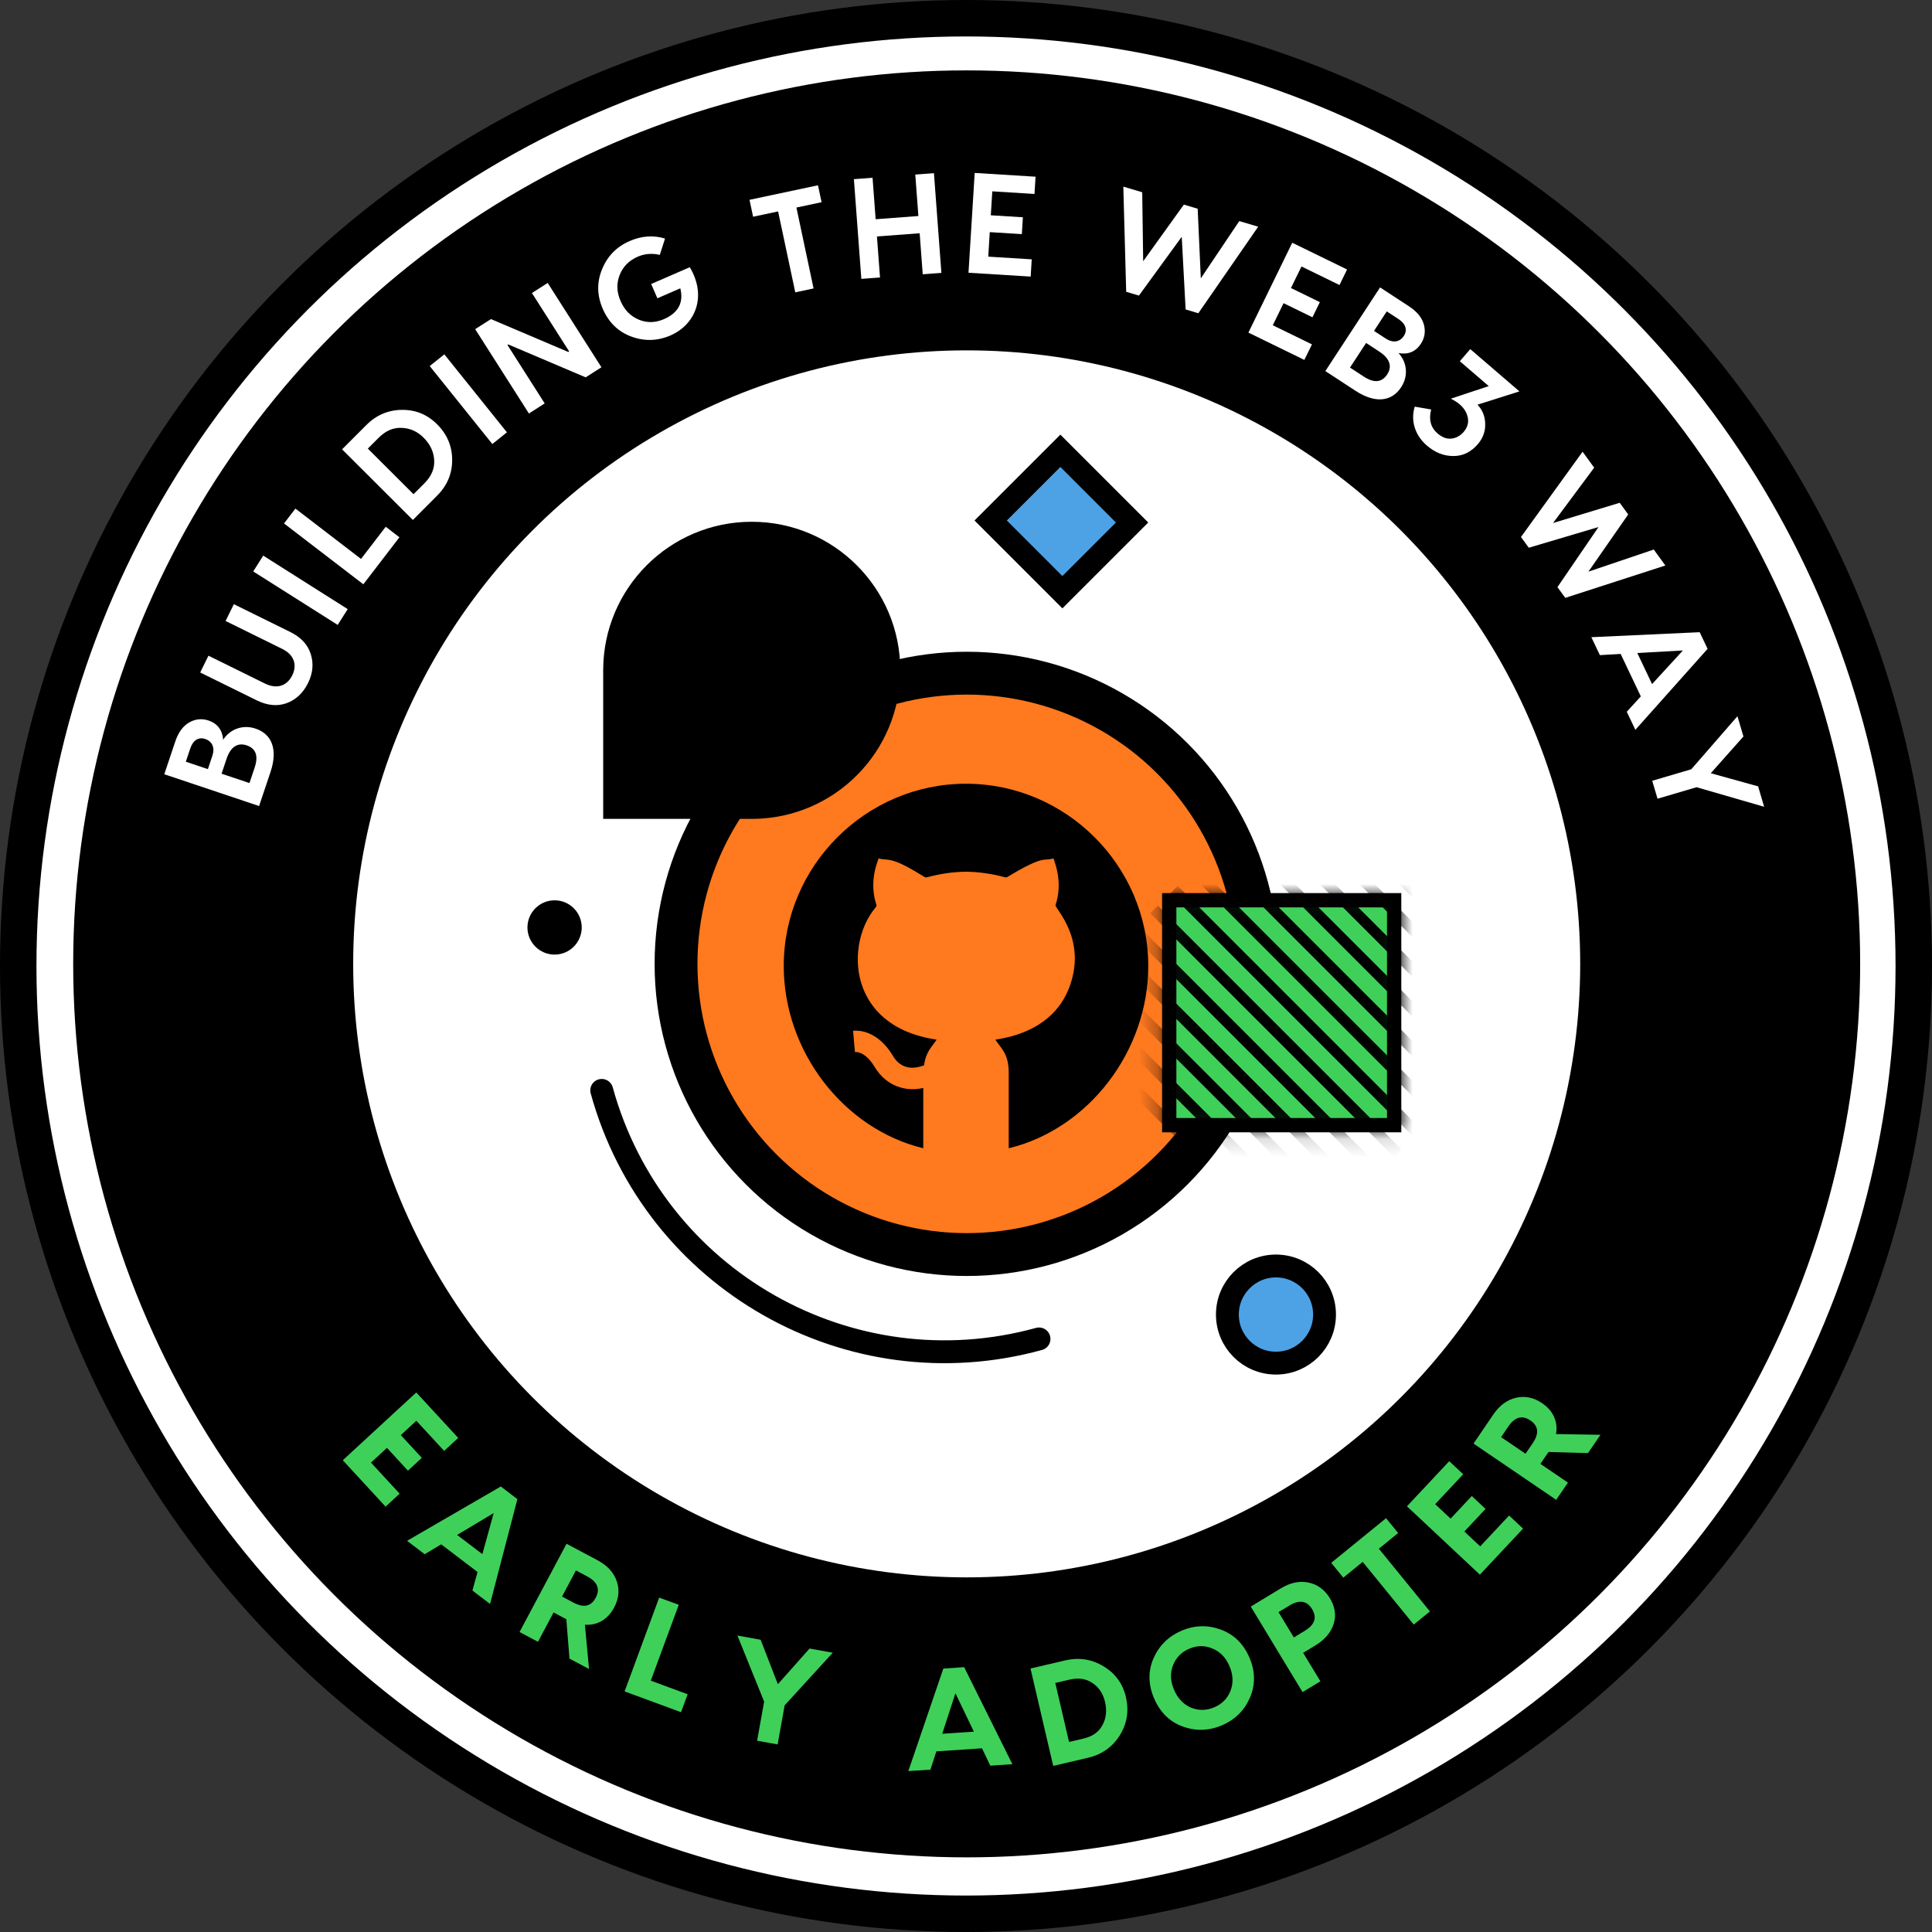 <svg width="106" height="106" viewBox="0 0 106 106" fill="none" xmlns="http://www.w3.org/2000/svg">
<rect x="0" y="0" width="106" height="106" fill="#333333" stroke="none"/>
<circle cx="53" cy="53" r="52" fill="white" stroke="black" stroke-width="2"/>
<circle cx="53.037" cy="52.883" r="47.846" fill="black" stroke="black" stroke-width="2.351"/>
<circle cx="53.038" cy="52.883" r="34.444" fill="white" stroke="black" stroke-width="1.567"/>
<circle cx="53.04" cy="52.883" r="15.949" fill="#FF791F" stroke="black" stroke-width="2.351"/>
<path d="M53 43C47.508 43 43 47.507 43 53C43 57.687 46.289 61.945 50.656 63V59.692C50.224 59.786 49.825 59.789 49.385 59.659C48.794 59.485 48.314 59.091 47.957 58.491C47.73 58.108 47.327 57.692 46.907 57.722L46.804 56.555C47.713 56.477 48.498 57.109 48.965 57.892C49.172 58.241 49.411 58.445 49.717 58.535C50.013 58.623 50.33 58.581 50.7 58.45C50.793 57.709 51.133 57.431 51.389 57.041V57.04C48.785 56.652 47.747 55.27 47.335 54.179C46.789 52.731 47.082 50.922 48.047 49.778C48.066 49.756 48.1 49.698 48.087 49.657C47.644 48.32 48.183 47.214 48.203 47.096C48.714 47.248 48.797 46.944 50.422 47.932L50.703 48.101C50.821 48.171 50.784 48.131 50.901 48.122C51.58 47.938 52.295 47.836 53 47.827C53.71 47.836 54.421 47.938 55.127 48.129L55.218 48.139C55.211 48.137 55.243 48.133 55.298 48.1C57.328 46.87 57.255 47.272 57.8 47.095C57.819 47.213 58.352 48.337 57.914 49.657C57.855 49.839 59.674 51.505 58.665 54.179C58.253 55.27 57.215 56.652 54.611 57.04V57.041C54.945 57.55 55.346 57.82 55.344 58.87V63C59.711 61.945 63 57.687 63 53C63 47.507 58.493 43 53 43V43Z" fill="black"/>
<path d="M57.006 73.461C46.615 76.321 35.873 70.215 33.014 59.824" stroke="black" stroke-width="1.254" stroke-linecap="round"/>
<circle cx="30.428" cy="50.885" r="1.489" fill="black"/>
<path d="M41.326 44.928C45.79 44.884 49.395 41.252 49.395 36.778C49.395 32.276 45.746 28.627 41.244 28.627C36.743 28.627 33.094 32.276 33.094 36.778V44.928H41.326V44.928Z" fill="black"/>
<circle cx="70.006" cy="72.124" r="2.665" fill="#4DA2E6" stroke="black" stroke-width="1.254"/>
<rect x="64.15" y="49.392" width="12.341" height="12.341" fill="#3FD05A" stroke="black" stroke-width="0.784"/>
<mask id="mask0_3852_1396" style="mask-type:alpha" maskUnits="userSpaceOnUse" x="63" y="49" width="14" height="14">
<rect x="64.15" y="49.392" width="12.341" height="12.341" fill="#3FD05A" stroke="black" stroke-width="0.784"/>
</mask>
<g mask="url(#mask0_3852_1396)">
<path fill-rule="evenodd" clip-rule="evenodd" d="M58.075 55.14L57.656 55.559L71.03 68.933L71.449 68.514L58.075 55.14ZM59.167 54.05L58.748 54.469L72.122 67.843L72.541 67.424L59.167 54.05ZM59.837 53.379L60.257 52.959L73.63 66.333L73.211 66.753L59.837 53.379ZM61.346 51.87L60.926 52.289L74.3 65.663L74.72 65.244L61.346 51.87ZM62.018 51.199L62.437 50.78L75.811 64.154L75.392 64.573L62.018 51.199ZM63.527 49.69L63.107 50.109L76.481 63.483L76.901 63.064L63.527 49.69ZM64.197 49.019L64.616 48.599L77.99 61.973L77.57 62.393L64.197 49.019ZM65.706 47.509L65.287 47.929L78.661 61.303L79.08 60.883L65.706 47.509ZM66.378 46.838L66.797 46.419L80.171 59.793L79.751 60.212L66.378 46.838ZM67.886 45.33L67.467 45.749L80.841 59.123L81.26 58.703L67.886 45.33ZM68.557 44.658L68.977 44.239L82.35 57.613L81.931 58.032L68.557 44.658ZM70.067 43.149L69.648 43.569L83.022 56.943L83.441 56.523L70.067 43.149ZM70.738 42.479L71.157 42.059L84.531 55.433L84.112 55.853L70.738 42.479ZM72.247 40.969L71.828 41.389L85.201 54.762L85.621 54.343L72.247 40.969Z" fill="black"/>
</g>
<path d="M12.244 40.586C12.607 40.022 13.299 39.733 14.02 39.975C14.911 40.274 15.259 41.109 14.841 42.358L14.215 44.223L9.014 42.479L9.614 40.688C9.784 40.183 10.042 39.831 10.379 39.639C10.717 39.446 11.076 39.409 11.44 39.531C11.931 39.696 12.2 40.051 12.244 40.586ZM10.439 41.064L10.195 41.792L11.406 42.198L11.65 41.47C11.802 41.017 11.644 40.674 11.258 40.545C10.893 40.423 10.591 40.611 10.439 41.064ZM13.687 42.963L13.971 42.116C14.188 41.469 14.042 41.065 13.53 40.893C13.062 40.736 12.66 40.949 12.433 41.625L12.156 42.45L13.687 42.963Z" fill="white"/>
<path d="M15.476 35.598L12.376 34.07L12.83 33.149L15.923 34.673C16.514 34.964 16.891 35.369 17.052 35.894C17.216 36.411 17.166 36.937 16.899 37.479C16.633 38.02 16.242 38.387 15.728 38.579C15.217 38.764 14.667 38.711 14.076 38.42L10.983 36.896L11.437 35.975L14.537 37.503C15.24 37.849 15.772 37.587 16.035 37.053C16.295 36.525 16.186 35.948 15.476 35.598Z" fill="white"/>
<path d="M13.893 31.352L14.442 30.485L19.077 33.419L18.528 34.286L13.893 31.352Z" fill="white"/>
<path d="M16.208 27.904L19.808 30.666L21.163 28.901L21.915 29.478L19.935 32.058L15.583 28.719L16.208 27.904Z" fill="white"/>
<path d="M18.768 24.653L20.097 23.322C20.645 22.773 21.299 22.495 22.047 22.488C22.8 22.477 23.443 22.742 23.982 23.279C24.531 23.827 24.808 24.481 24.809 25.234C24.81 25.988 24.534 26.642 23.98 27.197L22.652 28.528L18.768 24.653ZM22.689 27.115L23.287 26.516C23.669 26.133 23.846 25.712 23.823 25.258C23.8 24.792 23.606 24.377 23.245 24.017C22.896 23.668 22.497 23.491 22.037 23.475C21.582 23.453 21.161 23.631 20.779 24.014L20.181 24.613L22.689 27.115Z" fill="white"/>
<path d="M23.577 20.084L24.378 19.441L27.812 23.719L27.012 24.362L23.577 20.084Z" fill="white"/>
<path d="M29.885 22.134L29.019 22.686L26.071 18.059L26.937 17.507L31.18 19.311L31.227 19.281L29.184 16.076L30.05 15.524L32.998 20.151L32.132 20.703L27.889 18.899L27.842 18.928L29.885 22.134Z" fill="white"/>
<path d="M35.727 15.583L37.846 14.66C38.81 16.283 38.133 17.809 36.799 18.399C36.081 18.712 35.364 18.733 34.641 18.467C33.918 18.201 33.397 17.692 33.071 16.945C32.749 16.205 32.739 15.475 33.036 14.764C33.33 14.046 33.834 13.535 34.545 13.226C35.206 12.938 35.855 12.895 36.487 13.089L36.201 13.983C35.774 13.887 35.369 13.918 34.988 14.084C34.514 14.291 34.18 14.624 33.998 15.088C33.815 15.553 33.833 16.024 34.049 16.52C34.265 17.015 34.598 17.349 35.048 17.538C35.498 17.726 35.962 17.712 36.429 17.509C37.219 17.164 37.519 16.598 37.325 15.819L36.068 16.366L35.727 15.583Z" fill="white"/>
<path d="M41.122 10.963L44.879 10.166L45.076 11.094L43.696 11.387L44.637 15.826L43.633 16.039L42.691 11.6L41.319 11.891L41.122 10.963Z" fill="white"/>
<path d="M50.388 11.852L50.217 9.578L51.241 9.502L51.65 14.972L50.626 15.049L50.458 12.798L48.114 12.973L48.282 15.224L47.258 15.301L46.849 9.83L47.873 9.754L48.043 12.028L50.388 11.852Z" fill="white"/>
<path d="M54.304 12.736L54.221 14.081L56.606 14.229L56.548 15.175L53.137 14.964L53.477 9.488L56.817 9.695L56.758 10.642L54.443 10.498L54.361 11.812L56.121 11.921L56.064 12.845L54.304 12.736Z" fill="white"/>
<path d="M67.994 12.13L69.031 12.438L65.748 17.186L65.05 16.978L64.836 12.991L62.488 16.217L61.789 16.01L61.631 10.24L62.668 10.548L62.721 14.332L64.952 11.226L65.711 11.452L65.883 15.272L67.994 12.13Z" fill="white"/>
<path d="M70.424 16.634L69.832 17.846L71.981 18.894L71.564 19.747L68.494 18.248L70.9 13.318L73.908 14.786L73.492 15.638L71.407 14.62L70.829 15.803L72.414 16.577L72.008 17.408L70.424 16.634Z" fill="white"/>
<path d="M76.733 19.373C77.187 19.866 77.291 20.609 76.875 21.245C76.36 22.032 75.464 22.157 74.362 21.436L72.716 20.359L75.719 15.769L77.3 16.803C77.746 17.095 78.021 17.433 78.122 17.809C78.223 18.184 78.167 18.541 77.957 18.862C77.674 19.295 77.262 19.466 76.733 19.373ZM76.728 17.505L76.085 17.085L75.386 18.154L76.028 18.574C76.428 18.836 76.8 18.77 77.023 18.429C77.233 18.108 77.128 17.767 76.728 17.505ZM74.068 20.167L74.816 20.656C75.387 21.03 75.814 20.991 76.111 20.539C76.381 20.126 76.277 19.683 75.68 19.293L74.952 18.816L74.068 20.167Z" fill="white"/>
<path d="M77.62 22.311L78.521 22.466C78.379 23.016 78.495 23.457 78.875 23.784C78.988 23.881 79.117 23.961 79.254 24.017C79.54 24.129 79.976 24.079 80.303 23.699C80.548 23.414 80.613 23.098 80.487 22.752C80.366 22.399 80.072 22.105 79.599 21.874L81.681 21.184L80.094 19.819L80.667 19.154L83.364 21.474L81.063 22.203C81.34 22.493 81.478 22.849 81.487 23.26C81.496 23.671 81.362 24.042 81.081 24.369C80.708 24.802 80.258 25.025 79.735 25.02C79.218 25.02 78.738 24.834 78.292 24.451C77.609 23.863 77.392 23.056 77.62 22.311Z" fill="white"/>
<path d="M90.734 30.151L91.371 31.026L85.879 32.802L85.45 32.213L87.703 28.916L83.877 30.052L83.449 29.463L86.829 24.784L87.465 25.658L85.208 28.696L88.867 27.585L89.332 28.225L87.149 31.364L90.734 30.151Z" fill="white"/>
<path d="M89.725 40.042L89.254 39.051L90.025 38.208L88.918 35.879L87.778 35.944L87.31 34.96L93.254 34.686L93.688 35.599L89.725 40.042ZM92.333 35.688L89.831 35.827L90.642 37.533L92.333 35.688Z" fill="white"/>
<path d="M96.46 43.144L96.79 44.264L93.083 43.191L90.941 43.822L90.65 42.838L92.793 42.206L95.326 39.295L95.654 40.408L93.862 42.423L96.46 43.144Z" fill="white"/>
<rect x="58.178" y="24.733" width="5.564" height="5.408" transform="rotate(45 58.178 24.733)" fill="#4DA2E6" stroke="black" stroke-width="1.254"/>
<path d="M21.23 79.439L20.354 80.246L21.927 81.951L21.155 82.663L18.807 80.117L22.839 76.398L25.14 78.892L24.368 79.604L22.843 77.951L21.991 78.737L23.143 79.987L22.383 80.689L21.23 79.439Z" fill="#3FD05A"/>
<path d="M26.887 88.002L25.92 87.266L26.201 86.249L24.206 84.731L23.3 85.273L22.334 84.538L27.477 81.557L28.387 82.25L26.887 88.002ZM27.087 83.014L25.081 84.215L26.465 85.268L27.087 83.014Z" fill="#3FD05A"/>
<path d="M32.092 89.142L32.317 91.57L31.244 91L31.072 88.839L31.058 88.832L30.373 88.467L29.515 90.079L28.505 89.541L31.084 84.699L32.778 85.601C33.325 85.892 33.673 86.273 33.836 86.75C34.002 87.221 33.955 87.71 33.693 88.201C33.343 88.859 32.771 89.184 32.092 89.142ZM32.222 86.495L31.6 86.163L30.837 87.595L31.46 87.927C32.02 88.225 32.429 88.141 32.683 87.664C32.938 87.186 32.783 86.793 32.222 86.495Z" fill="#3FD05A"/>
<path d="M37.24 88.048L35.706 92.211L37.728 92.956L37.365 93.941L34.269 92.8L36.166 87.653L37.24 88.048Z" fill="#3FD05A"/>
<path d="M44.416 90.448L45.689 90.677L43.051 93.563L42.665 95.708L41.539 95.505L41.925 93.361L40.459 89.736L41.732 89.965L42.678 92.405L44.416 90.448Z" fill="#3FD05A"/>
<path d="M55.545 96.793L54.333 96.873L53.877 95.922L51.375 96.088L51.048 97.091L49.836 97.171L51.757 91.546L52.899 91.47L55.545 96.793ZM52.42 92.9L51.696 95.124L53.432 95.009L52.42 92.9Z" fill="#3FD05A"/>
<path d="M56.539 91.543L58.448 91.098C59.203 90.922 59.905 91.032 60.553 91.428C61.198 91.817 61.604 92.382 61.773 93.107C61.949 93.863 61.839 94.564 61.435 95.214C61.03 95.856 60.449 96.265 59.693 96.441L57.785 96.886L56.539 91.543ZM58.654 95.573L59.44 95.389C59.936 95.274 60.282 95.032 60.484 94.655C60.694 94.276 60.738 93.847 60.628 93.374C60.523 92.924 60.298 92.582 59.945 92.343C59.591 92.103 59.174 92.039 58.686 92.153L57.899 92.337L58.654 95.573Z" fill="#3FD05A"/>
<path d="M63.283 90.997C63.587 90.294 64.1 89.783 64.82 89.473C65.54 89.163 66.257 89.145 66.976 89.407C67.695 89.669 68.223 90.184 68.549 90.94C68.874 91.696 68.885 92.433 68.581 93.136C68.278 93.838 67.771 94.346 67.051 94.656C66.331 94.966 65.607 94.988 64.888 94.725C64.17 94.463 63.648 93.945 63.323 93.19C62.997 92.434 62.98 91.699 63.283 90.997ZM65.348 93.692C65.77 93.86 66.195 93.856 66.627 93.67C67.059 93.484 67.353 93.178 67.514 92.759C67.679 92.329 67.656 91.879 67.455 91.411C67.253 90.943 66.942 90.616 66.52 90.448C66.102 90.27 65.677 90.273 65.245 90.46C64.813 90.645 64.518 90.951 64.353 91.381C64.192 91.8 64.215 92.251 64.417 92.719C64.618 93.186 64.93 93.513 65.348 93.692Z" fill="#3FD05A"/>
<path d="M68.624 88.145L70.266 87.15C70.796 86.829 71.3 86.725 71.794 86.829C72.284 86.927 72.68 87.218 72.968 87.694C73.253 88.164 73.319 88.636 73.17 89.102C73.022 89.568 72.691 89.96 72.162 90.281L71.498 90.683L72.444 92.245L71.465 92.838L68.624 88.145ZM70.987 89.838L71.59 89.473C72.133 89.144 72.27 88.75 71.99 88.287C71.71 87.824 71.293 87.756 70.75 88.085L70.146 88.45L70.987 89.838Z" fill="#3FD05A"/>
<path d="M73.038 85.745L76.047 83.296L76.71 84.11L75.652 84.971L78.453 88.411L77.566 89.133L74.765 85.693L73.701 86.559L73.038 85.745Z" fill="#3FD05A"/>
<path d="M80.343 84.028L81.212 84.842L82.798 83.15L83.564 83.868L81.195 86.395L77.193 82.644L79.513 80.168L80.279 80.886L78.741 82.527L79.588 83.32L80.751 82.079L81.505 82.787L80.343 84.028Z" fill="#3FD05A"/>
<path d="M85.372 78.681L87.811 78.72L87.127 79.724L84.961 79.662L84.952 79.675L84.515 80.316L86.025 81.344L85.381 82.289L80.846 79.203L81.926 77.615C82.275 77.104 82.69 76.799 83.183 76.688C83.669 76.573 84.15 76.674 84.61 76.987C85.226 77.406 85.487 78.01 85.372 78.681ZM82.755 78.265L82.358 78.848L83.699 79.76L84.096 79.177C84.453 78.653 84.413 78.237 83.966 77.933C83.519 77.629 83.112 77.74 82.755 78.265Z" fill="#3FD05A"/>
</svg>
